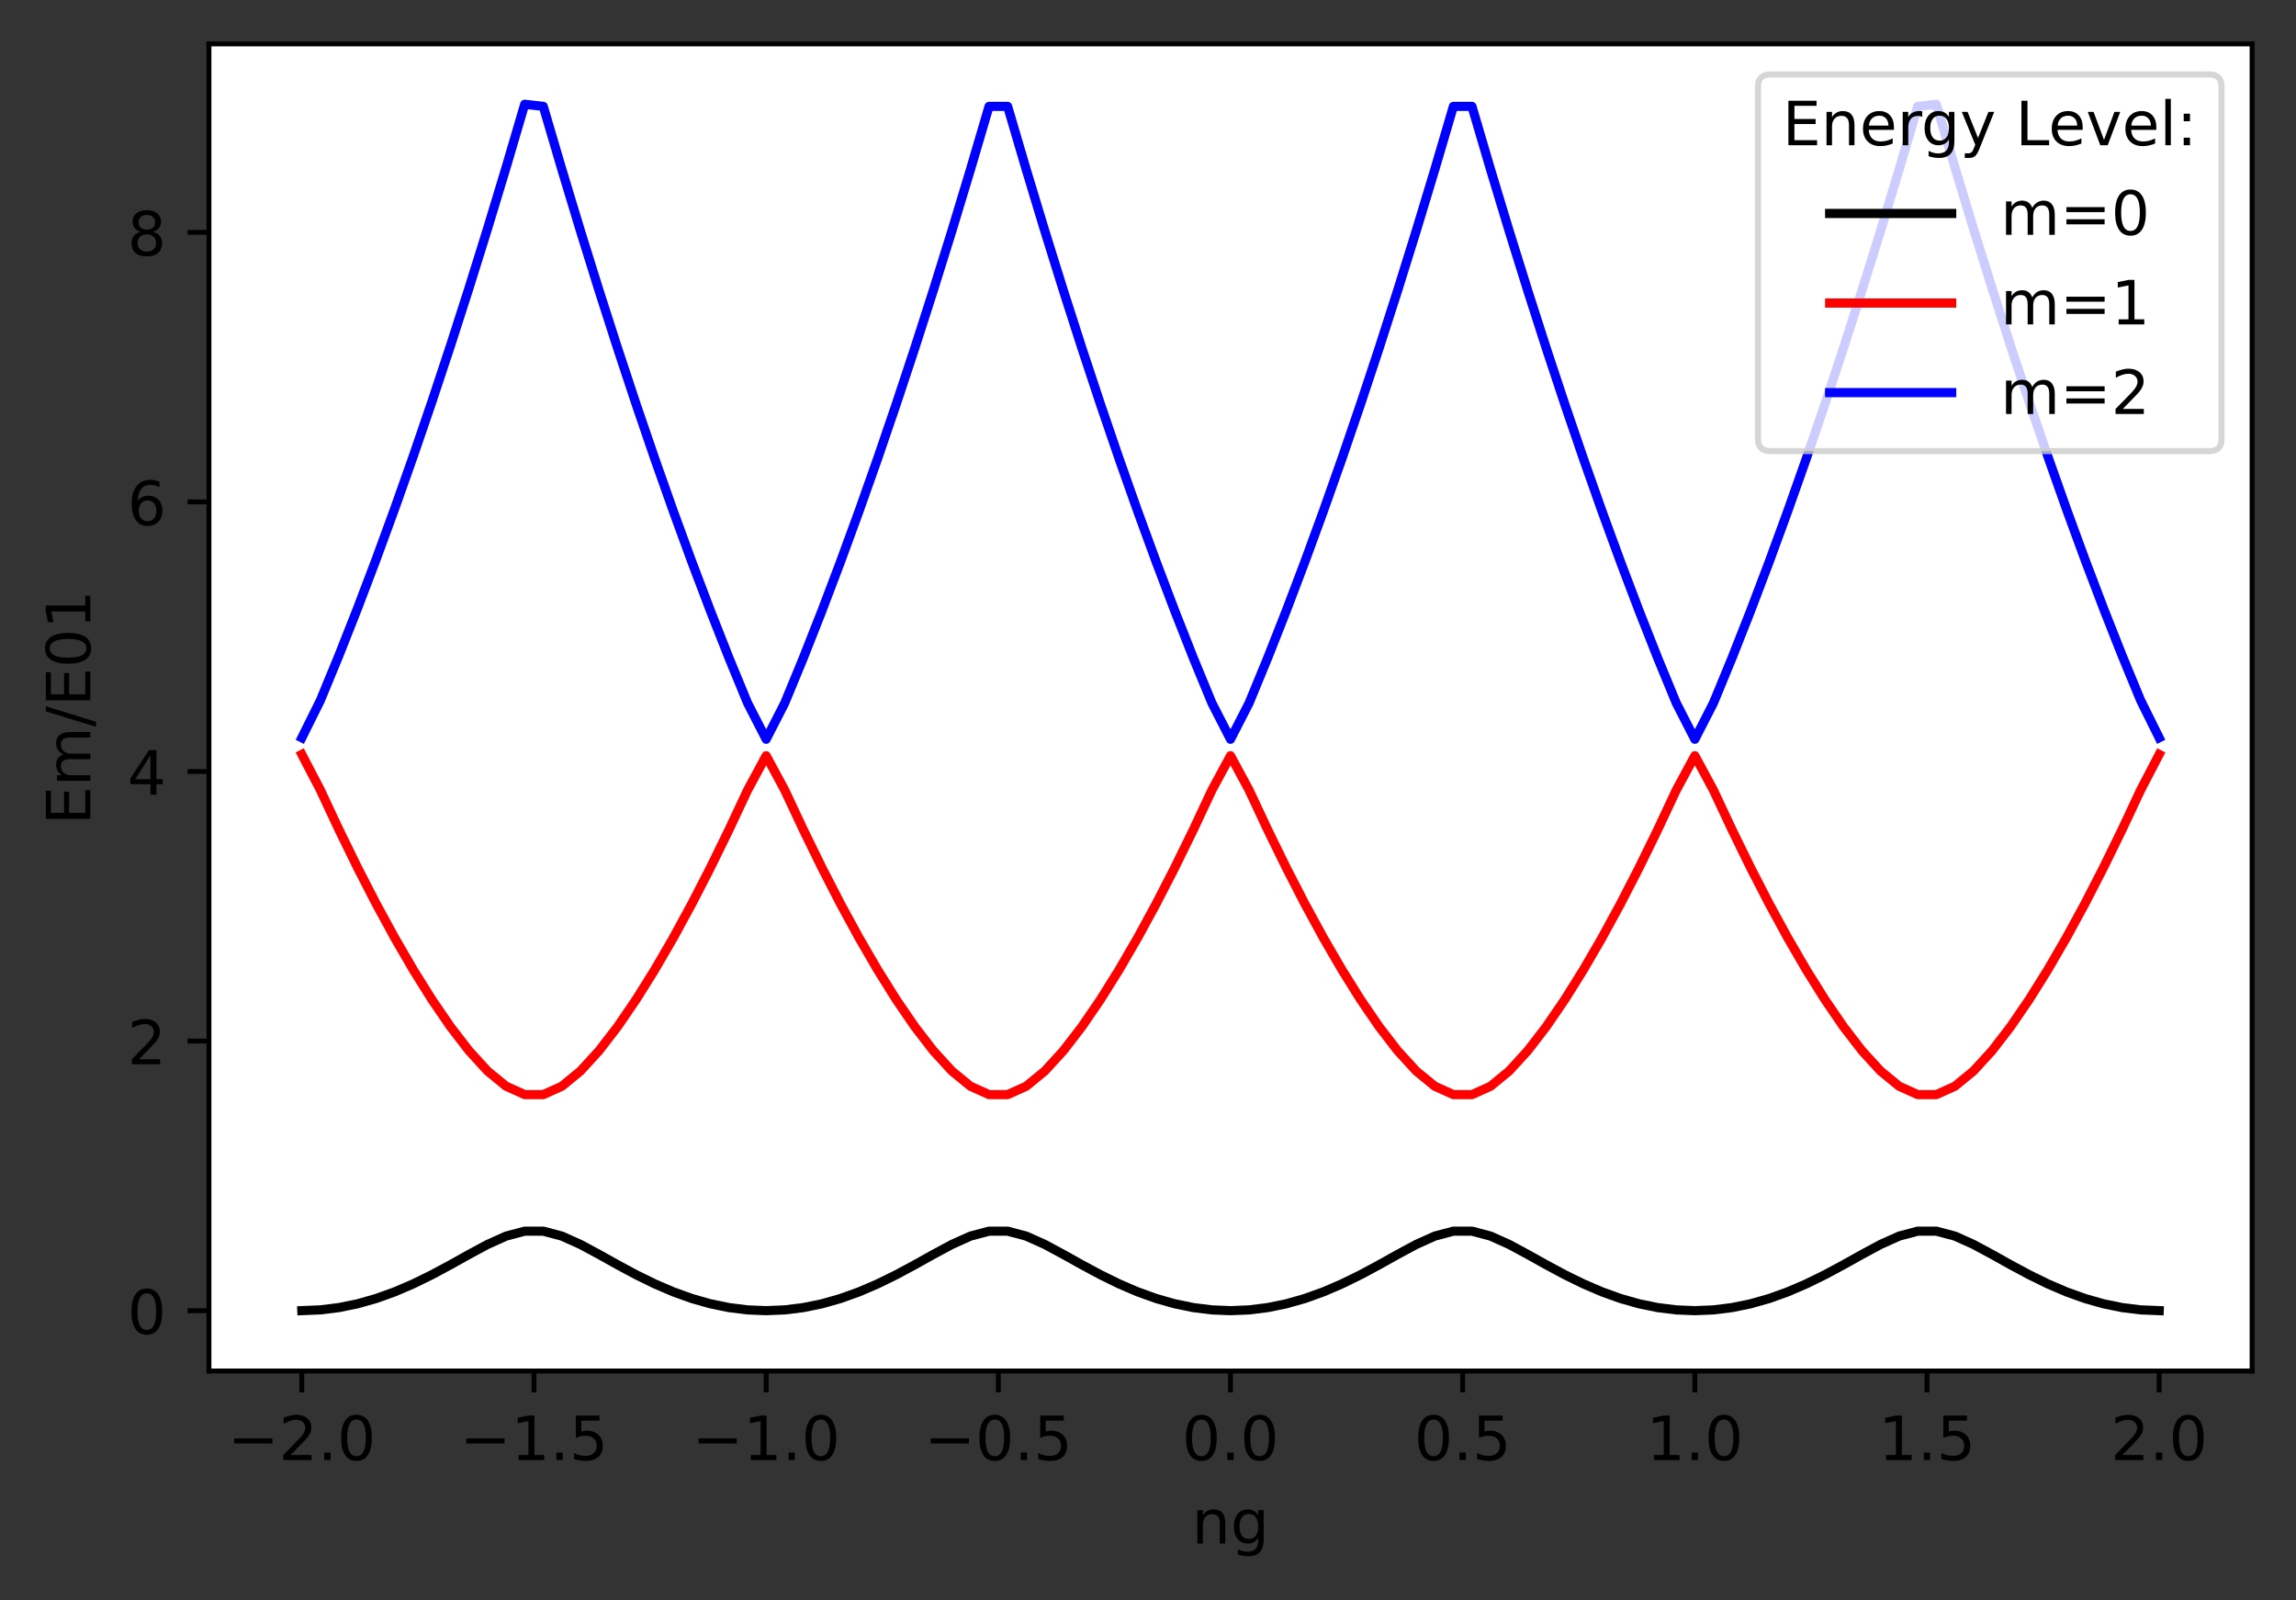 <?xml version="1.0" encoding="utf-8" standalone="no"?>
<!DOCTYPE svg PUBLIC "-//W3C//DTD SVG 1.1//EN"
  "http://www.w3.org/Graphics/SVG/1.1/DTD/svg11.dtd">
<!-- Created with matplotlib (https://matplotlib.org/) -->
<svg height="262.196pt" version="1.1" viewBox="0 0 376.241 262.196" width="376.241pt" xmlns="http://www.w3.org/2000/svg" xmlns:xlink="http://www.w3.org/1999/xlink">
 <rect x="0" y="0" width="376.241" height="262.196" fill="#333333" stroke="none"/>
 <defs>
  <style type="text/css">*{stroke-linecap:butt;stroke-linejoin:round;}</style>
 </defs>
 <g id="figure_1">
  <g id="patch_1">
   <path d="M 0 262.196 
L 376.241 262.196 
L 376.241 0 
L 0 0 
z
" style="fill:none;"/>
  </g>
  <g id="axes_1">
   <g id="patch_2">
    <path d="M 34.241 224.64 
L 369.041 224.64 
L 369.041 7.2 
L 34.241 7.2 
z
" style="fill:#ffffff;"/>
   </g>
   <g id="matplotlib.axis_1">
    <g id="xtick_1">
     <g id="line2d_1">
      <defs>
       <path d="M 0 0 
L 0 3.5 
" id="m5035b2772e" style="stroke:#000000;stroke-width:0.8;"/>
      </defs>
      <g>
       <use style="stroke:#000000;stroke-width:0.8;" x="49.459" xlink:href="#m5035b2772e" y="224.64"/>
      </g>
     </g>
     <g id="text_1">
      <!-- −2.0 -->
      <g transform="translate(37.317 239.238)scale(0.1 -0.1)">
       <defs>
        <path d="M 10.594 35.5 
L 73.188 35.5 
L 73.188 27.203 
L 10.594 27.203 
z
" id="DejaVuSans-8722"/>
        <path d="M 19.188 8.297 
L 53.609 8.297 
L 53.609 0 
L 7.328 0 
L 7.328 8.297 
Q 12.938 14.109 22.625 23.891 
Q 32.328 33.688 34.812 36.531 
Q 39.547 41.844 41.422 45.531 
Q 43.312 49.219 43.312 52.781 
Q 43.312 58.594 39.234 62.25 
Q 35.156 65.922 28.609 65.922 
Q 23.969 65.922 18.812 64.312 
Q 13.672 62.703 7.812 59.422 
L 7.812 69.391 
Q 13.766 71.781 18.938 73 
Q 24.125 74.219 28.422 74.219 
Q 39.75 74.219 46.484 68.547 
Q 53.219 62.891 53.219 53.422 
Q 53.219 48.922 51.531 44.891 
Q 49.859 40.875 45.406 35.406 
Q 44.188 33.984 37.641 27.219 
Q 31.109 20.453 19.188 8.297 
z
" id="DejaVuSans-50"/>
        <path d="M 10.688 12.406 
L 21 12.406 
L 21 0 
L 10.688 0 
z
" id="DejaVuSans-46"/>
        <path d="M 31.781 66.406 
Q 24.172 66.406 20.328 58.906 
Q 16.5 51.422 16.5 36.375 
Q 16.5 21.391 20.328 13.891 
Q 24.172 6.391 31.781 6.391 
Q 39.453 6.391 43.281 13.891 
Q 47.125 21.391 47.125 36.375 
Q 47.125 51.422 43.281 58.906 
Q 39.453 66.406 31.781 66.406 
z
M 31.781 74.219 
Q 44.047 74.219 50.516 64.516 
Q 56.984 54.828 56.984 36.375 
Q 56.984 17.969 50.516 8.266 
Q 44.047 -1.422 31.781 -1.422 
Q 19.531 -1.422 13.062 8.266 
Q 6.594 17.969 6.594 36.375 
Q 6.594 54.828 13.062 64.516 
Q 19.531 74.219 31.781 74.219 
z
" id="DejaVuSans-48"/>
       </defs>
       <use xlink:href="#DejaVuSans-8722"/>
       <use x="83.789" xlink:href="#DejaVuSans-50"/>
       <use x="147.412" xlink:href="#DejaVuSans-46"/>
       <use x="179.199" xlink:href="#DejaVuSans-48"/>
      </g>
     </g>
    </g>
    <g id="xtick_2">
     <g id="line2d_2">
      <g>
       <use style="stroke:#000000;stroke-width:0.8;" x="87.504" xlink:href="#m5035b2772e" y="224.64"/>
      </g>
     </g>
     <g id="text_2">
      <!-- −1.5 -->
      <g transform="translate(75.363 239.238)scale(0.1 -0.1)">
       <defs>
        <path d="M 12.406 8.297 
L 28.516 8.297 
L 28.516 63.922 
L 10.984 60.406 
L 10.984 69.391 
L 28.422 72.906 
L 38.281 72.906 
L 38.281 8.297 
L 54.391 8.297 
L 54.391 0 
L 12.406 0 
z
" id="DejaVuSans-49"/>
        <path d="M 10.797 72.906 
L 49.516 72.906 
L 49.516 64.594 
L 19.828 64.594 
L 19.828 46.734 
Q 21.969 47.469 24.109 47.828 
Q 26.266 48.188 28.422 48.188 
Q 40.625 48.188 47.75 41.5 
Q 54.891 34.812 54.891 23.391 
Q 54.891 11.625 47.562 5.094 
Q 40.234 -1.422 26.906 -1.422 
Q 22.312 -1.422 17.547 -0.641 
Q 12.797 0.141 7.719 1.703 
L 7.719 11.625 
Q 12.109 9.234 16.797 8.062 
Q 21.484 6.891 26.703 6.891 
Q 35.156 6.891 40.078 11.328 
Q 45.016 15.766 45.016 23.391 
Q 45.016 31 40.078 35.438 
Q 35.156 39.891 26.703 39.891 
Q 22.75 39.891 18.812 39.016 
Q 14.891 38.141 10.797 36.281 
z
" id="DejaVuSans-53"/>
       </defs>
       <use xlink:href="#DejaVuSans-8722"/>
       <use x="83.789" xlink:href="#DejaVuSans-49"/>
       <use x="147.412" xlink:href="#DejaVuSans-46"/>
       <use x="179.199" xlink:href="#DejaVuSans-53"/>
      </g>
     </g>
    </g>
    <g id="xtick_3">
     <g id="line2d_3">
      <g>
       <use style="stroke:#000000;stroke-width:0.8;" x="125.55" xlink:href="#m5035b2772e" y="224.64"/>
      </g>
     </g>
     <g id="text_3">
      <!-- −1.0 -->
      <g transform="translate(113.408 239.238)scale(0.1 -0.1)">
       <use xlink:href="#DejaVuSans-8722"/>
       <use x="83.789" xlink:href="#DejaVuSans-49"/>
       <use x="147.412" xlink:href="#DejaVuSans-46"/>
       <use x="179.199" xlink:href="#DejaVuSans-48"/>
      </g>
     </g>
    </g>
    <g id="xtick_4">
     <g id="line2d_4">
      <g>
       <use style="stroke:#000000;stroke-width:0.8;" x="163.595" xlink:href="#m5035b2772e" y="224.64"/>
      </g>
     </g>
     <g id="text_4">
      <!-- −0.5 -->
      <g transform="translate(151.454 239.238)scale(0.1 -0.1)">
       <use xlink:href="#DejaVuSans-8722"/>
       <use x="83.789" xlink:href="#DejaVuSans-48"/>
       <use x="147.412" xlink:href="#DejaVuSans-46"/>
       <use x="179.199" xlink:href="#DejaVuSans-53"/>
      </g>
     </g>
    </g>
    <g id="xtick_5">
     <g id="line2d_5">
      <g>
       <use style="stroke:#000000;stroke-width:0.8;" x="201.641" xlink:href="#m5035b2772e" y="224.64"/>
      </g>
     </g>
     <g id="text_5">
      <!-- 0.0 -->
      <g transform="translate(193.689 239.238)scale(0.1 -0.1)">
       <use xlink:href="#DejaVuSans-48"/>
       <use x="63.623" xlink:href="#DejaVuSans-46"/>
       <use x="95.41" xlink:href="#DejaVuSans-48"/>
      </g>
     </g>
    </g>
    <g id="xtick_6">
     <g id="line2d_6">
      <g>
       <use style="stroke:#000000;stroke-width:0.8;" x="239.686" xlink:href="#m5035b2772e" y="224.64"/>
      </g>
     </g>
     <g id="text_6">
      <!-- 0.5 -->
      <g transform="translate(231.735 239.238)scale(0.1 -0.1)">
       <use xlink:href="#DejaVuSans-48"/>
       <use x="63.623" xlink:href="#DejaVuSans-46"/>
       <use x="95.41" xlink:href="#DejaVuSans-53"/>
      </g>
     </g>
    </g>
    <g id="xtick_7">
     <g id="line2d_7">
      <g>
       <use style="stroke:#000000;stroke-width:0.8;" x="277.732" xlink:href="#m5035b2772e" y="224.64"/>
      </g>
     </g>
     <g id="text_7">
      <!-- 1.0 -->
      <g transform="translate(269.78 239.238)scale(0.1 -0.1)">
       <use xlink:href="#DejaVuSans-49"/>
       <use x="63.623" xlink:href="#DejaVuSans-46"/>
       <use x="95.41" xlink:href="#DejaVuSans-48"/>
      </g>
     </g>
    </g>
    <g id="xtick_8">
     <g id="line2d_8">
      <g>
       <use style="stroke:#000000;stroke-width:0.8;" x="315.777" xlink:href="#m5035b2772e" y="224.64"/>
      </g>
     </g>
     <g id="text_8">
      <!-- 1.5 -->
      <g transform="translate(307.825 239.238)scale(0.1 -0.1)">
       <use xlink:href="#DejaVuSans-49"/>
       <use x="63.623" xlink:href="#DejaVuSans-46"/>
       <use x="95.41" xlink:href="#DejaVuSans-53"/>
      </g>
     </g>
    </g>
    <g id="xtick_9">
     <g id="line2d_9">
      <g>
       <use style="stroke:#000000;stroke-width:0.8;" x="353.822" xlink:href="#m5035b2772e" y="224.64"/>
      </g>
     </g>
     <g id="text_9">
      <!-- 2.0 -->
      <g transform="translate(345.871 239.238)scale(0.1 -0.1)">
       <use xlink:href="#DejaVuSans-50"/>
       <use x="63.623" xlink:href="#DejaVuSans-46"/>
       <use x="95.41" xlink:href="#DejaVuSans-48"/>
      </g>
     </g>
    </g>
    <g id="text_10">
     <!-- ng -->
     <g transform="translate(195.298 252.917)scale(0.1 -0.1)">
      <defs>
       <path d="M 54.891 33.016 
L 54.891 0 
L 45.906 0 
L 45.906 32.719 
Q 45.906 40.484 42.875 44.328 
Q 39.844 48.188 33.797 48.188 
Q 26.516 48.188 22.312 43.547 
Q 18.109 38.922 18.109 30.906 
L 18.109 0 
L 9.078 0 
L 9.078 54.688 
L 18.109 54.688 
L 18.109 46.188 
Q 21.344 51.125 25.703 53.562 
Q 30.078 56 35.797 56 
Q 45.219 56 50.047 50.172 
Q 54.891 44.344 54.891 33.016 
z
" id="DejaVuSans-110"/>
       <path d="M 45.406 27.984 
Q 45.406 37.75 41.375 43.109 
Q 37.359 48.484 30.078 48.484 
Q 22.859 48.484 18.828 43.109 
Q 14.797 37.75 14.797 27.984 
Q 14.797 18.266 18.828 12.891 
Q 22.859 7.516 30.078 7.516 
Q 37.359 7.516 41.375 12.891 
Q 45.406 18.266 45.406 27.984 
z
M 54.391 6.781 
Q 54.391 -7.172 48.188 -13.984 
Q 42 -20.797 29.203 -20.797 
Q 24.469 -20.797 20.266 -20.094 
Q 16.062 -19.391 12.109 -17.922 
L 12.109 -9.188 
Q 16.062 -11.328 19.922 -12.344 
Q 23.781 -13.375 27.781 -13.375 
Q 36.625 -13.375 41.016 -8.766 
Q 45.406 -4.156 45.406 5.172 
L 45.406 9.625 
Q 42.625 4.781 38.281 2.391 
Q 33.938 0 27.875 0 
Q 17.828 0 11.672 7.656 
Q 5.516 15.328 5.516 27.984 
Q 5.516 40.672 11.672 48.328 
Q 17.828 56 27.875 56 
Q 33.938 56 38.281 53.609 
Q 42.625 51.219 45.406 46.391 
L 45.406 54.688 
L 54.391 54.688 
z
" id="DejaVuSans-103"/>
      </defs>
      <use xlink:href="#DejaVuSans-110"/>
      <use x="63.379" xlink:href="#DejaVuSans-103"/>
     </g>
    </g>
   </g>
   <g id="matplotlib.axis_2">
    <g id="ytick_1">
     <g id="line2d_10">
      <defs>
       <path d="M 0 0 
L -3.5 0 
" id="m57eac56b64" style="stroke:#000000;stroke-width:0.8;"/>
      </defs>
      <g>
       <use style="stroke:#000000;stroke-width:0.8;" x="34.241" xlink:href="#m57eac56b64" y="214.756"/>
      </g>
     </g>
     <g id="text_11">
      <!-- 0 -->
      <g transform="translate(20.878 218.556)scale(0.1 -0.1)">
       <use xlink:href="#DejaVuSans-48"/>
      </g>
     </g>
    </g>
    <g id="ytick_2">
     <g id="line2d_11">
      <g>
       <use style="stroke:#000000;stroke-width:0.8;" x="34.241" xlink:href="#m57eac56b64" y="170.584"/>
      </g>
     </g>
     <g id="text_12">
      <!-- 2 -->
      <g transform="translate(20.878 174.383)scale(0.1 -0.1)">
       <use xlink:href="#DejaVuSans-50"/>
      </g>
     </g>
    </g>
    <g id="ytick_3">
     <g id="line2d_12">
      <g>
       <use style="stroke:#000000;stroke-width:0.8;" x="34.241" xlink:href="#m57eac56b64" y="126.411"/>
      </g>
     </g>
     <g id="text_13">
      <!-- 4 -->
      <g transform="translate(20.878 130.21)scale(0.1 -0.1)">
       <defs>
        <path d="M 37.797 64.312 
L 12.891 25.391 
L 37.797 25.391 
z
M 35.203 72.906 
L 47.609 72.906 
L 47.609 25.391 
L 58.016 25.391 
L 58.016 17.188 
L 47.609 17.188 
L 47.609 0 
L 37.797 0 
L 37.797 17.188 
L 4.891 17.188 
L 4.891 26.703 
z
" id="DejaVuSans-52"/>
       </defs>
       <use xlink:href="#DejaVuSans-52"/>
      </g>
     </g>
    </g>
    <g id="ytick_4">
     <g id="line2d_13">
      <g>
       <use style="stroke:#000000;stroke-width:0.8;" x="34.241" xlink:href="#m57eac56b64" y="82.238"/>
      </g>
     </g>
     <g id="text_14">
      <!-- 6 -->
      <g transform="translate(20.878 86.037)scale(0.1 -0.1)">
       <defs>
        <path d="M 33.016 40.375 
Q 26.375 40.375 22.484 35.828 
Q 18.609 31.297 18.609 23.391 
Q 18.609 15.531 22.484 10.953 
Q 26.375 6.391 33.016 6.391 
Q 39.656 6.391 43.531 10.953 
Q 47.406 15.531 47.406 23.391 
Q 47.406 31.297 43.531 35.828 
Q 39.656 40.375 33.016 40.375 
z
M 52.594 71.297 
L 52.594 62.312 
Q 48.875 64.062 45.094 64.984 
Q 41.312 65.922 37.594 65.922 
Q 27.828 65.922 22.672 59.328 
Q 17.531 52.734 16.797 39.406 
Q 19.672 43.656 24.016 45.922 
Q 28.375 48.188 33.594 48.188 
Q 44.578 48.188 50.953 41.516 
Q 57.328 34.859 57.328 23.391 
Q 57.328 12.156 50.688 5.359 
Q 44.047 -1.422 33.016 -1.422 
Q 20.359 -1.422 13.672 8.266 
Q 6.984 17.969 6.984 36.375 
Q 6.984 53.656 15.188 63.938 
Q 23.391 74.219 37.203 74.219 
Q 40.922 74.219 44.703 73.484 
Q 48.484 72.75 52.594 71.297 
z
" id="DejaVuSans-54"/>
       </defs>
       <use xlink:href="#DejaVuSans-54"/>
      </g>
     </g>
    </g>
    <g id="ytick_5">
     <g id="line2d_14">
      <g>
       <use style="stroke:#000000;stroke-width:0.8;" x="34.241" xlink:href="#m57eac56b64" y="38.065"/>
      </g>
     </g>
     <g id="text_15">
      <!-- 8 -->
      <g transform="translate(20.878 41.865)scale(0.1 -0.1)">
       <defs>
        <path d="M 31.781 34.625 
Q 24.75 34.625 20.719 30.859 
Q 16.703 27.094 16.703 20.516 
Q 16.703 13.922 20.719 10.156 
Q 24.75 6.391 31.781 6.391 
Q 38.812 6.391 42.859 10.172 
Q 46.922 13.969 46.922 20.516 
Q 46.922 27.094 42.891 30.859 
Q 38.875 34.625 31.781 34.625 
z
M 21.922 38.812 
Q 15.578 40.375 12.031 44.719 
Q 8.5 49.078 8.5 55.328 
Q 8.5 64.062 14.719 69.141 
Q 20.953 74.219 31.781 74.219 
Q 42.672 74.219 48.875 69.141 
Q 55.078 64.062 55.078 55.328 
Q 55.078 49.078 51.531 44.719 
Q 48 40.375 41.703 38.812 
Q 48.828 37.156 52.797 32.312 
Q 56.781 27.484 56.781 20.516 
Q 56.781 9.906 50.312 4.234 
Q 43.844 -1.422 31.781 -1.422 
Q 19.734 -1.422 13.25 4.234 
Q 6.781 9.906 6.781 20.516 
Q 6.781 27.484 10.781 32.312 
Q 14.797 37.156 21.922 38.812 
z
M 18.312 54.391 
Q 18.312 48.734 21.844 45.562 
Q 25.391 42.391 31.781 42.391 
Q 38.141 42.391 41.719 45.562 
Q 45.312 48.734 45.312 54.391 
Q 45.312 60.062 41.719 63.234 
Q 38.141 66.406 31.781 66.406 
Q 25.391 66.406 21.844 63.234 
Q 18.312 60.062 18.312 54.391 
z
" id="DejaVuSans-56"/>
       </defs>
       <use xlink:href="#DejaVuSans-56"/>
      </g>
     </g>
    </g>
    <g id="text_16">
     <!-- Em/E01 -->
     <g transform="translate(14.798 135.156)rotate(-90)scale(0.1 -0.1)">
      <defs>
       <path d="M 9.812 72.906 
L 55.906 72.906 
L 55.906 64.594 
L 19.672 64.594 
L 19.672 43.016 
L 54.391 43.016 
L 54.391 34.719 
L 19.672 34.719 
L 19.672 8.297 
L 56.781 8.297 
L 56.781 0 
L 9.812 0 
z
" id="DejaVuSans-69"/>
       <path d="M 52 44.188 
Q 55.375 50.25 60.062 53.125 
Q 64.75 56 71.094 56 
Q 79.641 56 84.281 50.016 
Q 88.922 44.047 88.922 33.016 
L 88.922 0 
L 79.891 0 
L 79.891 32.719 
Q 79.891 40.578 77.094 44.375 
Q 74.312 48.188 68.609 48.188 
Q 61.625 48.188 57.562 43.547 
Q 53.516 38.922 53.516 30.906 
L 53.516 0 
L 44.484 0 
L 44.484 32.719 
Q 44.484 40.625 41.703 44.406 
Q 38.922 48.188 33.109 48.188 
Q 26.219 48.188 22.156 43.531 
Q 18.109 38.875 18.109 30.906 
L 18.109 0 
L 9.078 0 
L 9.078 54.688 
L 18.109 54.688 
L 18.109 46.188 
Q 21.188 51.219 25.484 53.609 
Q 29.781 56 35.688 56 
Q 41.656 56 45.828 52.969 
Q 50 49.953 52 44.188 
z
" id="DejaVuSans-109"/>
       <path d="M 25.391 72.906 
L 33.688 72.906 
L 8.297 -9.281 
L 0 -9.281 
z
" id="DejaVuSans-47"/>
      </defs>
      <use xlink:href="#DejaVuSans-69"/>
      <use x="63.184" xlink:href="#DejaVuSans-109"/>
      <use x="160.596" xlink:href="#DejaVuSans-47"/>
      <use x="194.287" xlink:href="#DejaVuSans-69"/>
      <use x="257.471" xlink:href="#DejaVuSans-48"/>
      <use x="321.094" xlink:href="#DejaVuSans-49"/>
     </g>
    </g>
   </g>
   <g id="line2d_15">
    <path clip-path="url(#p9dda914488)" d="M 49.459 214.751 
L 52.502 214.626 
L 55.546 214.251 
L 58.59 213.628 
L 61.633 212.764 
L 64.677 211.671 
L 67.721 210.364 
L 70.764 208.872 
L 73.808 207.239 
L 76.852 205.54 
L 79.895 203.903 
L 82.939 202.536 
L 85.982 201.729 
L 89.026 201.729 
L 92.07 202.537 
L 95.113 203.904 
L 98.157 205.541 
L 101.201 207.24 
L 104.244 208.874 
L 107.288 210.366 
L 110.332 211.673 
L 113.375 212.767 
L 116.419 213.631 
L 119.462 214.254 
L 122.506 214.631 
L 125.55 214.756 
L 128.593 214.631 
L 131.637 214.254 
L 134.681 213.631 
L 137.724 212.767 
L 140.768 211.673 
L 143.812 210.366 
L 146.855 208.874 
L 149.899 207.24 
L 152.942 205.541 
L 155.986 203.904 
L 159.03 202.537 
L 162.073 201.729 
L 165.117 201.729 
L 168.161 202.537 
L 171.204 203.904 
L 174.248 205.541 
L 177.292 207.24 
L 180.335 208.874 
L 183.379 210.366 
L 186.422 211.673 
L 189.466 212.767 
L 192.51 213.631 
L 195.553 214.254 
L 198.597 214.631 
L 201.641 214.756 
L 204.684 214.631 
L 207.728 214.254 
L 210.772 213.631 
L 213.815 212.767 
L 216.859 211.673 
L 219.902 210.366 
L 222.946 208.874 
L 225.99 207.24 
L 229.033 205.541 
L 232.077 203.904 
L 235.121 202.537 
L 238.164 201.729 
L 241.208 201.729 
L 244.252 202.537 
L 247.295 203.904 
L 250.339 205.541 
L 253.382 207.24 
L 256.426 208.874 
L 259.47 210.366 
L 262.513 211.673 
L 265.557 212.767 
L 268.601 213.631 
L 271.644 214.254 
L 274.688 214.631 
L 277.732 214.756 
L 280.775 214.631 
L 283.819 214.254 
L 286.862 213.631 
L 289.906 212.767 
L 292.95 211.673 
L 295.993 210.366 
L 299.037 208.874 
L 302.081 207.24 
L 305.124 205.541 
L 308.168 203.904 
L 311.212 202.537 
L 314.255 201.729 
L 317.299 201.729 
L 320.342 202.536 
L 323.386 203.903 
L 326.43 205.54 
L 329.473 207.239 
L 332.517 208.872 
L 335.561 210.364 
L 338.604 211.671 
L 341.648 212.764 
L 344.692 213.628 
L 347.735 214.251 
L 350.779 214.626 
L 353.822 214.751 
" style="fill:none;stroke:#000000;stroke-linecap:square;stroke-width:1.5;"/>
   </g>
   <g id="line2d_16">
    <path clip-path="url(#p9dda914488)" d="M 49.459 123.617 
L 52.502 129.456 
L 55.546 135.944 
L 58.59 142.163 
L 61.633 148.075 
L 64.677 153.662 
L 67.721 158.903 
L 70.764 163.769 
L 73.808 168.216 
L 76.852 172.166 
L 79.895 175.492 
L 82.939 177.985 
L 85.982 179.355 
L 89.026 179.355 
L 92.07 177.985 
L 95.113 175.492 
L 98.157 172.166 
L 101.201 168.215 
L 104.244 163.769 
L 107.288 158.903 
L 110.332 153.662 
L 113.375 148.075 
L 116.419 142.164 
L 119.462 135.945 
L 122.506 129.46 
L 125.55 123.828 
L 128.593 129.46 
L 131.637 135.946 
L 134.681 142.164 
L 137.724 148.076 
L 140.768 153.662 
L 143.812 158.903 
L 146.855 163.77 
L 149.899 168.216 
L 152.942 172.166 
L 155.986 175.493 
L 159.03 177.985 
L 162.073 179.356 
L 165.117 179.356 
L 168.161 177.985 
L 171.204 175.493 
L 174.248 172.166 
L 177.292 168.216 
L 180.335 163.77 
L 183.379 158.903 
L 186.422 153.662 
L 189.466 148.076 
L 192.51 142.164 
L 195.553 135.946 
L 198.597 129.46 
L 201.641 123.828 
L 204.684 129.46 
L 207.728 135.946 
L 210.772 142.164 
L 213.815 148.076 
L 216.859 153.662 
L 219.902 158.903 
L 222.946 163.77 
L 225.99 168.216 
L 229.033 172.166 
L 232.077 175.493 
L 235.121 177.985 
L 238.164 179.356 
L 241.208 179.356 
L 244.252 177.985 
L 247.295 175.493 
L 250.339 172.166 
L 253.382 168.216 
L 256.426 163.77 
L 259.47 158.903 
L 262.513 153.662 
L 265.557 148.076 
L 268.601 142.164 
L 271.644 135.946 
L 274.688 129.46 
L 277.732 123.828 
L 280.775 129.46 
L 283.819 135.945 
L 286.862 142.164 
L 289.906 148.075 
L 292.95 153.662 
L 295.993 158.903 
L 299.037 163.769 
L 302.081 168.215 
L 305.124 172.166 
L 308.168 175.492 
L 311.212 177.985 
L 314.255 179.355 
L 317.299 179.355 
L 320.342 177.985 
L 323.386 175.492 
L 326.43 172.166 
L 329.473 168.216 
L 332.517 163.769 
L 335.561 158.903 
L 338.604 153.662 
L 341.648 148.075 
L 344.692 142.163 
L 347.735 135.944 
L 350.779 129.456 
L 353.822 123.617 
" style="fill:none;stroke:#ff0000;stroke-linecap:square;stroke-width:1.5;"/>
   </g>
   <g id="line2d_17">
    <path clip-path="url(#p9dda914488)" d="M 49.459 120.884 
L 52.502 114.757 
L 55.546 107.38 
L 58.59 99.67 
L 61.633 91.656 
L 64.677 83.348 
L 67.721 74.747 
L 70.764 65.857 
L 73.808 56.677 
L 76.852 47.21 
L 79.895 37.454 
L 82.939 27.412 
L 85.982 17.084 
L 89.026 17.433 
L 92.07 27.768 
L 95.113 37.818 
L 98.157 47.581 
L 101.201 57.056 
L 104.244 66.244 
L 107.288 75.144 
L 110.332 83.753 
L 113.375 92.071 
L 116.419 100.094 
L 119.462 107.814 
L 122.506 115.198 
L 125.55 121.129 
L 128.593 115.198 
L 131.637 107.814 
L 134.681 100.094 
L 137.724 92.071 
L 140.768 83.753 
L 143.812 75.143 
L 146.855 66.244 
L 149.899 57.056 
L 152.942 47.581 
L 155.986 37.818 
L 159.03 27.768 
L 162.073 17.433 
L 165.117 17.433 
L 168.161 27.768 
L 171.204 37.818 
L 174.248 47.581 
L 177.292 57.056 
L 180.335 66.244 
L 183.379 75.144 
L 186.422 83.753 
L 189.466 92.071 
L 192.51 100.094 
L 195.553 107.814 
L 198.597 115.198 
L 201.641 121.13 
L 204.684 115.198 
L 207.728 107.814 
L 210.772 100.094 
L 213.815 92.071 
L 216.859 83.753 
L 219.902 75.144 
L 222.946 66.244 
L 225.99 57.056 
L 229.033 47.581 
L 232.077 37.818 
L 235.121 27.768 
L 238.164 17.433 
L 241.208 17.433 
L 244.252 27.768 
L 247.295 37.818 
L 250.339 47.581 
L 253.382 57.056 
L 256.426 66.244 
L 259.47 75.143 
L 262.513 83.753 
L 265.557 92.071 
L 268.601 100.094 
L 271.644 107.814 
L 274.688 115.198 
L 277.732 121.129 
L 280.775 115.198 
L 283.819 107.814 
L 286.862 100.094 
L 289.906 92.071 
L 292.95 83.753 
L 295.993 75.144 
L 299.037 66.244 
L 302.081 57.056 
L 305.124 47.581 
L 308.168 37.818 
L 311.212 27.768 
L 314.255 17.433 
L 317.299 17.084 
L 320.342 27.412 
L 323.386 37.454 
L 326.43 47.21 
L 329.473 56.677 
L 332.517 65.857 
L 335.561 74.747 
L 338.604 83.348 
L 341.648 91.656 
L 344.692 99.67 
L 347.735 107.38 
L 350.779 114.757 
L 353.822 120.884 
" style="fill:none;stroke:#0000ff;stroke-linecap:square;stroke-width:1.5;"/>
   </g>
   <g id="patch_3">
    <path d="M 34.241 224.64 
L 34.241 7.2 
" style="fill:none;stroke:#000000;stroke-linecap:square;stroke-linejoin:miter;stroke-width:0.8;"/>
   </g>
   <g id="patch_4">
    <path d="M 369.041 224.64 
L 369.041 7.2 
" style="fill:none;stroke:#000000;stroke-linecap:square;stroke-linejoin:miter;stroke-width:0.8;"/>
   </g>
   <g id="patch_5">
    <path d="M 34.241 224.64 
L 369.041 224.64 
" style="fill:none;stroke:#000000;stroke-linecap:square;stroke-linejoin:miter;stroke-width:0.8;"/>
   </g>
   <g id="patch_6">
    <path d="M 34.241 7.2 
L 369.041 7.2 
" style="fill:none;stroke:#000000;stroke-linecap:square;stroke-linejoin:miter;stroke-width:0.8;"/>
   </g>
   <g id="legend_1">
    <g id="patch_7">
     <path d="M 290.081 73.912 
L 362.041 73.912 
Q 364.041 73.912 364.041 71.912 
L 364.041 14.2 
Q 364.041 12.2 362.041 12.2 
L 290.081 12.2 
Q 288.081 12.2 288.081 14.2 
L 288.081 71.912 
Q 288.081 73.912 290.081 73.912 
z
" style="fill:#ffffff;opacity:0.8;stroke:#cccccc;stroke-linejoin:miter;"/>
    </g>
    <g id="text_17">
     <!-- Energy Level: -->
     <g transform="translate(292.081 23.798)scale(0.1 -0.1)">
      <defs>
       <path d="M 56.203 29.594 
L 56.203 25.203 
L 14.891 25.203 
Q 15.484 15.922 20.484 11.062 
Q 25.484 6.203 34.422 6.203 
Q 39.594 6.203 44.453 7.469 
Q 49.312 8.734 54.109 11.281 
L 54.109 2.781 
Q 49.266 0.734 44.188 -0.344 
Q 39.109 -1.422 33.891 -1.422 
Q 20.797 -1.422 13.156 6.188 
Q 5.516 13.812 5.516 26.812 
Q 5.516 40.234 12.766 48.109 
Q 20.016 56 32.328 56 
Q 43.359 56 49.781 48.891 
Q 56.203 41.797 56.203 29.594 
z
M 47.219 32.234 
Q 47.125 39.594 43.094 43.984 
Q 39.062 48.391 32.422 48.391 
Q 24.906 48.391 20.391 44.141 
Q 15.875 39.891 15.188 32.172 
z
" id="DejaVuSans-101"/>
       <path d="M 41.109 46.297 
Q 39.594 47.172 37.812 47.578 
Q 36.031 48 33.891 48 
Q 26.266 48 22.188 43.047 
Q 18.109 38.094 18.109 28.812 
L 18.109 0 
L 9.078 0 
L 9.078 54.688 
L 18.109 54.688 
L 18.109 46.188 
Q 20.953 51.172 25.484 53.578 
Q 30.031 56 36.531 56 
Q 37.453 56 38.578 55.875 
Q 39.703 55.766 41.062 55.516 
z
" id="DejaVuSans-114"/>
       <path d="M 32.172 -5.078 
Q 28.375 -14.844 24.75 -17.812 
Q 21.141 -20.797 15.094 -20.797 
L 7.906 -20.797 
L 7.906 -13.281 
L 13.188 -13.281 
Q 16.891 -13.281 18.938 -11.516 
Q 21 -9.766 23.484 -3.219 
L 25.094 0.875 
L 2.984 54.688 
L 12.5 54.688 
L 29.594 11.922 
L 46.688 54.688 
L 56.203 54.688 
z
" id="DejaVuSans-121"/>
       <path id="DejaVuSans-32"/>
       <path d="M 9.812 72.906 
L 19.672 72.906 
L 19.672 8.297 
L 55.172 8.297 
L 55.172 0 
L 9.812 0 
z
" id="DejaVuSans-76"/>
       <path d="M 2.984 54.688 
L 12.5 54.688 
L 29.594 8.797 
L 46.688 54.688 
L 56.203 54.688 
L 35.688 0 
L 23.484 0 
z
" id="DejaVuSans-118"/>
       <path d="M 9.422 75.984 
L 18.406 75.984 
L 18.406 0 
L 9.422 0 
z
" id="DejaVuSans-108"/>
       <path d="M 11.719 12.406 
L 22.016 12.406 
L 22.016 0 
L 11.719 0 
z
M 11.719 51.703 
L 22.016 51.703 
L 22.016 39.312 
L 11.719 39.312 
z
" id="DejaVuSans-58"/>
      </defs>
      <use xlink:href="#DejaVuSans-69"/>
      <use x="63.184" xlink:href="#DejaVuSans-110"/>
      <use x="126.562" xlink:href="#DejaVuSans-101"/>
      <use x="188.086" xlink:href="#DejaVuSans-114"/>
      <use x="227.449" xlink:href="#DejaVuSans-103"/>
      <use x="290.926" xlink:href="#DejaVuSans-121"/>
      <use x="350.105" xlink:href="#DejaVuSans-32"/>
      <use x="381.893" xlink:href="#DejaVuSans-76"/>
      <use x="435.855" xlink:href="#DejaVuSans-101"/>
      <use x="497.379" xlink:href="#DejaVuSans-118"/>
      <use x="556.559" xlink:href="#DejaVuSans-101"/>
      <use x="618.082" xlink:href="#DejaVuSans-108"/>
      <use x="645.865" xlink:href="#DejaVuSans-58"/>
     </g>
    </g>
    <g id="line2d_18">
     <path d="M 299.82 34.977 
L 319.82 34.977 
" style="fill:none;stroke:#000000;stroke-linecap:square;stroke-width:1.5;"/>
    </g>
    <g id="line2d_19"/>
    <g id="text_18">
     <!-- m=0 -->
     <g transform="translate(327.82 38.477)scale(0.1 -0.1)">
      <defs>
       <path d="M 10.594 45.406 
L 73.188 45.406 
L 73.188 37.203 
L 10.594 37.203 
z
M 10.594 25.484 
L 73.188 25.484 
L 73.188 17.188 
L 10.594 17.188 
z
" id="DejaVuSans-61"/>
      </defs>
      <use xlink:href="#DejaVuSans-109"/>
      <use x="97.412" xlink:href="#DejaVuSans-61"/>
      <use x="181.201" xlink:href="#DejaVuSans-48"/>
     </g>
    </g>
    <g id="line2d_20">
     <path d="M 299.82 49.655 
L 319.82 49.655 
" style="fill:none;stroke:#ff0000;stroke-linecap:square;stroke-width:1.5;"/>
    </g>
    <g id="line2d_21"/>
    <g id="text_19">
     <!-- m=1 -->
     <g transform="translate(327.82 53.155)scale(0.1 -0.1)">
      <use xlink:href="#DejaVuSans-109"/>
      <use x="97.412" xlink:href="#DejaVuSans-61"/>
      <use x="181.201" xlink:href="#DejaVuSans-49"/>
     </g>
    </g>
    <g id="line2d_22">
     <path d="M 299.82 64.333 
L 319.82 64.333 
" style="fill:none;stroke:#0000ff;stroke-linecap:square;stroke-width:1.5;"/>
    </g>
    <g id="line2d_23"/>
    <g id="text_20">
     <!-- m=2 -->
     <g transform="translate(327.82 67.833)scale(0.1 -0.1)">
      <use xlink:href="#DejaVuSans-109"/>
      <use x="97.412" xlink:href="#DejaVuSans-61"/>
      <use x="181.201" xlink:href="#DejaVuSans-50"/>
     </g>
    </g>
   </g>
  </g>
 </g>
 <defs>
  <clipPath id="p9dda914488">
   <rect height="217.44" width="334.8" x="34.241" y="7.2"/>
  </clipPath>
 </defs>
</svg>

